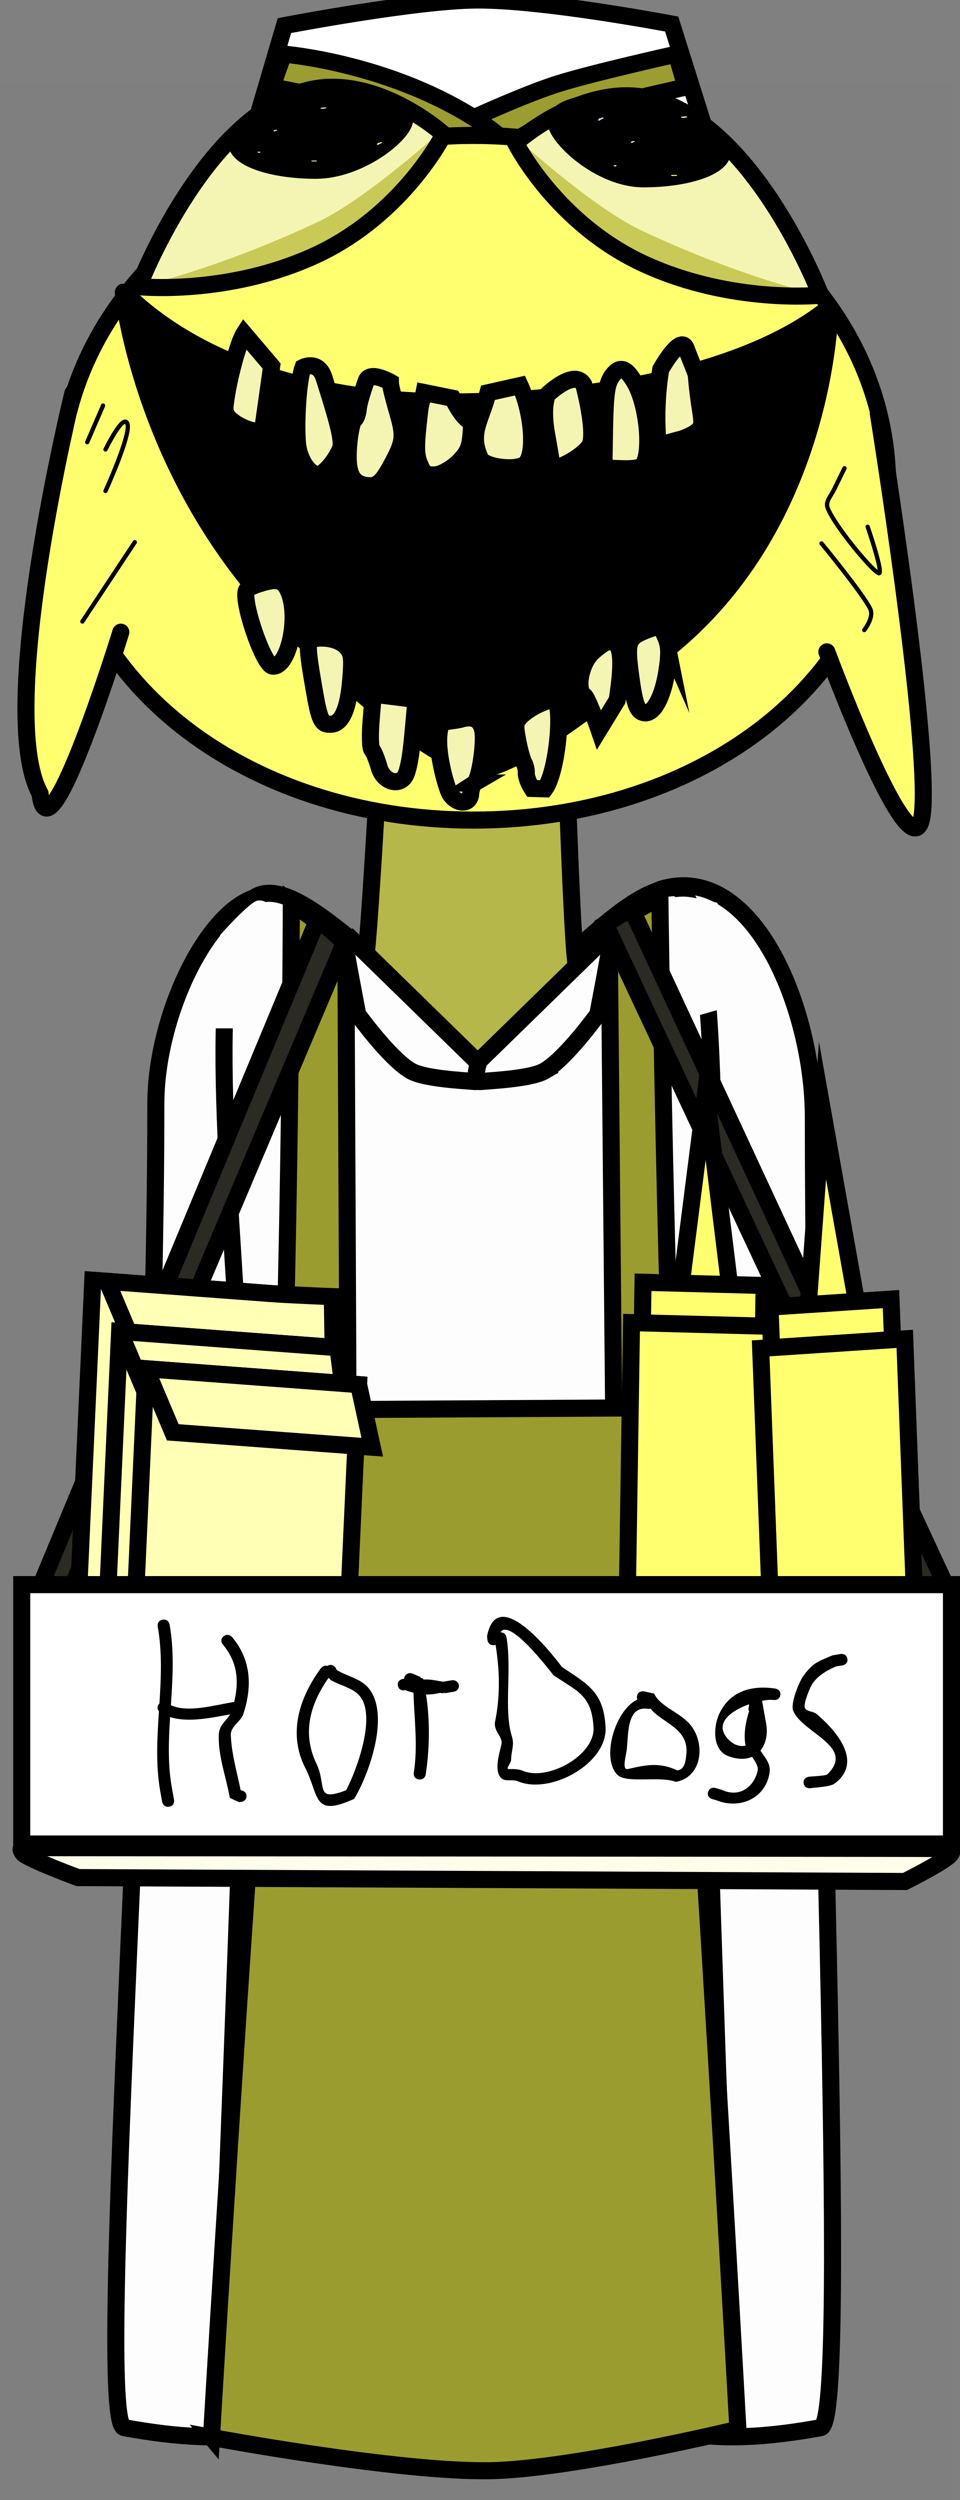 <svg viewBox="0,0,112.494,292.73" height="292.73" width="112.494" xmlns:xlink="http://www.w3.org/1999/xlink" xmlns="http://www.w3.org/2000/svg" version="1.1"><rect x="0" y="0" width="112.494" height="292.73" fill="#808080" stroke="none"/><g transform="translate(-264.149,-28.776)"><g stroke-miterlimit="10"><g stroke-linecap="butt" stroke-width="2"><path stroke="#000000" fill="#ffffff" d="M303.781,302.564c0,12.593 -13.338,12.61 -25.082,10.451c-3.556,-0.654 3.712,-96.203 3.712,-155.003c0,-12.593 9.084,-28.809 16.196,-23.294c13.325,10.332 5.174,155.253 5.174,167.847z"></path><path stroke="#000000" fill="#ffffff" d="M359.458,159.575c0,58.801 4.421,152.786 0.865,153.439c-11.744,2.159 -25.082,2.142 -25.082,-10.451c0,-12.593 -4.638,-166.339 6.36,-169.671c10.842,-3.285 17.857,14.089 17.857,26.683z"></path><path stroke="#000000" fill="#ffffff" d="M346.795,227.086c0.879,29.178 2.9,85.315 2.9,85.315c0,0 -19.736,4.854 -29.798,5.003c-9.95,0.148 -30.241,-4.11 -30.241,-4.11c0,0 2.084,-52.416 3.093,-82.598l-0.644,-29.794c-0.172,-4.591 -0.124,-9.242 -0.124,-13.681c0,-11.028 -4.179,-45.356 1.044,-52.46c4.995,-6.794 19.225,13.392 26.721,13.392c5.873,0 16.141,-14.979 23.132,-15.437c6.442,-0.971 4.633,47.016 4.633,54.505l-0,-0c0,5.006 0.072,10.306 -0.182,15.492z"></path><path stroke="#000000" fill="#b7b84b" d="M304.155,143.273c0,0 2.446,-1.137 2.803,-2.184c0.474,-1.389 2.382,-37.061 2.382,-37.061l20.811,2.607c0,0 0.963,33.915 1.59,35.463c0.339,0.837 4.416,1.936 4.416,1.936c0,0 -6.443,11.548 -15.741,11.274c-7.968,-0.234 -16.26,-12.034 -16.26,-12.034z"></path><path stroke="none" fill="#ffffff" d="M343.447,148.4l-2.202,-14.175c0,0 1.881,-0.502 3.066,-0.473c1.124,0.027 3.87,0.721 3.87,0.721l5.088,11.11z"></path><path stroke="none" fill="#ffffff" d="M287.059,149.181l2.915,-10.965c0,0 3.47,-3.896 4.381,-4.003c1.928,-0.227 2.947,3.14 2.947,3.14l-2.676,11.829z"></path><path stroke="#000000" fill="#9b9d30" d="M288.925,314.156c0,0 2.184,-37.08 4.55,-70.466c0.707,-9.97 2.745,-21.363 3.242,-32.834c1.481,-34.149 1.568,-76.426 1.568,-76.426l6.393,4.782l0.253,54.596l31.123,-0.176l-0.52,-55.744c0,0 1.947,-1.637 3.007,-2.353c0.891,-0.602 2.935,-1.663 2.935,-1.663c0,0 0.498,40.89 1.892,74.36c0.475,11.405 2.397,23.7 3.026,33.616c2.101,33.14 4.226,71.357 4.226,71.357c0,0 -19.536,4.704 -29.121,4.851c-10.829,0.167 -32.575,-3.901 -32.575,-3.901z"></path><g stroke="#000000" fill="#ffffff"><path d="M306.067,147.539c0,0 -1.446,-7.507 -1.546,-8.533c-0.022,-0.226 0.681,-0.413 0.681,-0.413l14.775,14.41c0,0 0.85,2.482 -0.128,2.405c-1.59,-0.125 -6.014,-0.352 -7.554,-1.246c-2.529,-1.468 -6.229,-6.622 -6.229,-6.622z"></path><path d="M327.969,154.162c-1.539,0.894 -5.963,1.121 -7.554,1.246c-0.978,0.077 -0.128,-2.405 -0.128,-2.405l14.775,-14.41c0,0 0.703,0.187 0.681,0.413c-0.099,1.026 -1.546,8.533 -1.546,8.533c0,0 -3.7,5.154 -6.229,6.622z"></path></g></g><path stroke-linecap="butt" stroke-width="2" stroke="none" fill="#000000" fill-opacity="0.01" d="M264.149,321.506v-283.011h111.701v283.011z"></path><path stroke-linecap="round" stroke-width="0.5" stroke="#000000" fill="none" d="M338.735,116.867c0,0 -0.461,-1.235 -0.572,-3.034c-0.091,-1.468 -0.666,-3.264 -0.501,-4.417c0.088,-0.619 0.994,-0.958 1.105,-1.207c0.368,-0.827 1.178,2.152 1.178,2.152"></path><path stroke-linecap="round" stroke-width="0.5" stroke="#000000" fill="none" d="M342.5,111.518l-1.479,-3.614"></path><g stroke-linecap="butt" stroke-width="2" stroke="#000000"><path fill="#ffffff" d="M289.641,58.383l7.837,-26.608c0,0 15.418,-2.97 22.6,-2.999c7.879,-0.032 22.78,2.816 22.78,2.816l8.201,26.062c0,0 -19.725,2.801 -30.065,2.923c-10.129,0.12 -31.354,-2.194 -31.354,-2.194z"></path><path fill="#9b9d30" d="M289.855,58.347l1.139,-3.873c0,0 19.65,2.2 29.612,2.161c9.698,-0.037 29.391,-2.389 29.391,-2.389l1.139,3.417c0,0 -20.752,3.645 -30.982,3.645c-10.041,0 -30.299,-2.962 -30.299,-2.962z"></path><path fill="#9b9d30" d="M319.477,42.644c0,0 6.267,-2.87 10.025,-4.052c4.175,-1.313 13.905,-3.476 13.905,-3.476l1.116,3.85c0,0 -11.034,2.425 -14.993,3.759c-2.97,1.001 -6.658,3.54 -6.658,3.54z"></path><path fill="#9b9d30" d="M324.938,55.852c0,0 0.246,-4.64 -6.51,-8.996c-9.149,-5.899 -22.422,-7.873 -22.422,-7.873l1.367,-3.873c0,0 12.621,0.998 23.162,8.009c7.964,5.297 8.96,12.733 8.96,12.733z"></path></g><g stroke-width="2" stroke="#000000" fill="#ffff70"><path stroke-linecap="butt" d="M368.161,85.59c0,22.621 -21.724,39.205 -48.521,39.205c-26.797,0 -48.521,-16.584 -48.521,-39.205c0,-22.621 21.724,-40.959 48.521,-40.959c26.797,0 48.521,18.338 48.521,40.959z"></path><path stroke-linecap="round" d="M278.306,102.794c0,0 -8.51,27.597 -9.468,18.895c-5.291,-9.702 3.847,-46.874 3.847,-46.874"></path><path stroke-linecap="round" d="M367.063,77.148c0,0 6.132,38.172 5.174,46.874c-0.958,8.702 -11.194,-18.924 -11.194,-18.924"></path></g><path stroke-linecap="butt" stroke-width="2" stroke="#000000" fill="#000000" d="M341.256,105.658c-4.204,3.154 -16.391,13.07 -20.53,13.07c-5.614,0 -17.577,-11.554 -22.801,-16.761c-16.851,-16.794 -19.327,-38.395 -19.327,-38.957c0,-0.736 10.743,14.069 42.711,12.742c31.712,-1.317 40.105,-11.654 40.105,-10.918c0,0 -0.265,25.899 -20.158,40.824z"></path><g stroke-linecap="butt" stroke-width="2" stroke="#000000" fill="#f5f5b3"><path d="M345.425,71.804c0.154,0.019 0.3,0.619 0.358,1.352c0.053,0.782 0.241,2.306 0.422,3.443c0.311,1.928 0.253,2.162 -0.457,2.751c-0.455,0.33 -1.347,0.751 -2.022,0.909c-0.637,0.162 -1.474,0.396 -1.836,0.545c-0.559,0.172 -0.686,-0.183 -0.743,-1.885c-0.097,-2.342 0.084,-4.867 0.429,-6.895c0,0 2.479,-4.46 3.041,-2.259z"></path><path d="M295.982,71.636l-1.094,7.746l-1.192,-0.198c-0.652,-0.13 -1.666,-0.596 -2.252,-1.057c-0.844,-0.638 -1.041,-1.099 -0.874,-2.192c0.341,-2.766 1.509,-7.075 2.177,-8.105z"></path><path d="M302.116,72.997c1.367,4.287 2.262,7.292 1.953,8.221c-0.549,1.481 -2.054,3.229 -2.749,3.142c-1.076,-0.183 -2.147,-1.867 -2.312,-3.68c-0.218,-2.594 0.086,-7.302 0.642,-8.878c0,0 1.78,-0.925 2.465,1.194z"></path><path d="M338.534,73.572c1.468,2.557 2.035,8.052 0.97,9.661c-0.182,0.316 -1.285,0.469 -2.45,0.419l-2.137,-0.074l0.076,-4.785c0.087,-3.96 0.246,-4.957 0.787,-5.858c0.931,-1.385 1.694,-1.192 2.754,0.636z"></path><path d="M333.361,80.695c-0.375,1.261 -4.419,3.562 -4.534,2.579c-0.05,-0.345 -0.311,-1.928 -0.607,-3.563c-0.358,-1.98 -0.348,-3.508 0.056,-4.713c0,0 3.189,-3.113 4.28,-1.185c0,0 1.347,5.011 0.805,6.881z"></path><path d="M309.894,73.525c-0.027,0.336 0.331,1.688 0.723,3.093c0.92,3.069 0.904,3.745 -0.34,6.108c-1.294,2.501 -1.884,3.057 -3.157,2.897c-1.774,-0.222 -2.371,-1.508 -2.115,-4.672c0.124,-1.534 0.43,-2.9 0.635,-3.02c0.243,-0.115 0.448,-0.719 0.495,-1.294c0.047,-0.575 0.476,-2.023 0.928,-3.274c0.448,-1.203 2.831,0.161 2.831,0.161z"></path><path d="M317.178,75.406c2.025,3.947 2.334,1.733 2.178,4.071c-0.14,1.726 -0.38,2.277 -1.526,3.441c-0.76,0.728 -1.945,1.403 -2.651,1.46c-1.096,0.056 -1.392,-0.126 -1.847,-1.248c-0.489,-1.175 -0.488,-2.144 0.004,-6.295c0.161,-1.299 0.313,-1.056 0.513,-2.101z"></path><path d="M325.089,73.92c1.413,3.044 1.896,8.119 0.59,9.192c-1.042,0.838 -4.783,0.369 -5.246,-0.657c-1.369,-3.001 0.064,-4.405 0.904,-7.694z"></path><path d="M342.116,103.294c0.458,1.074 0.508,1.904 0.175,4.09c-0.48,3.039 -1.535,4.989 -2.615,4.854c-0.887,-0.111 -1.203,-1.022 -1.702,-4.959c-0.418,-3.491 -0.229,-3.903 2.183,-4.811c1.323,-0.464 1.401,-0.454 1.959,0.827z"></path><path d="M298.059,98.251c1.151,3.098 -0.164,8.745 -1.977,8.517c-1.119,-0.14 -3.817,-8.178 -2.972,-8.992c0.127,-0.129 0.818,-0.479 1.536,-0.679c2.118,-0.655 2.801,-0.424 3.413,1.154z"></path><path d="M334.344,114.229c-0.346,-1.012 -1.394,-3.817 -1.729,-4.004c-0.999,-0.658 -0.437,-3.735 0.914,-5.019c0.633,-0.599 1.42,-1.178 1.737,-1.235c1.674,-0.468 2.016,1.56 1.203,6.785z"></path><path d="M328.972,110.656c1.284,0.016 0.519,8.491 -0.967,10.484l-1.516,-0.045c-0.416,-0.633 -0.701,-1.444 -0.67,-1.827c0.027,-0.336 -0.088,-0.834 -0.258,-1.146c-0.173,-0.264 -0.508,-1.42 -0.727,-2.561c-0.354,-1.885 -0.326,-2.22 0.31,-2.867c0.386,-0.436 1.335,-1.092 2.103,-1.431c0.768,-0.34 1.532,-0.631 1.725,-0.607z"></path><path d="M304.703,104.5c0.682,0.715 0.755,1.257 0.549,3.798c-0.284,3.5 -1.049,5.244 -2.337,5.276c-1.096,0.056 -1.331,-0.409 -1.991,-4.269c-0.849,-4.901 -0.833,-5.577 -0.081,-5.724c1.505,-0.296 3.109,0.099 3.861,0.92z"></path><path d="M319.759,120.456c-0.205,0.12 -0.405,0.676 -0.452,1.251c-0.129,1.587 -2.09,1.085 -2.615,-0.371c-0.706,-1.96 -1.259,-4.712 -1.123,-6.393c0.105,-1.294 0.287,-1.611 1.232,-1.734c0.59,-0.071 1.261,-0.181 1.462,-0.253c1.316,-0.368 2.195,0.043 2.46,1.374c0.265,1.331 -0.347,5.719 -0.965,6.126z"></path><path d="M307.887,110.048l2.507,0.314l2.507,0.314l-0.338,3.686c-0.225,2.464 -0.41,3.823 -0.761,4.882c-0.577,1.743 -2.697,1.188 -3.211,-0.585c-0.273,-0.954 -0.662,-1.923 -0.843,-2.091c-0.22,-0.173 -0.25,-1.726 -0.11,-3.452z"></path></g><path stroke-linecap="butt" stroke-width="0" stroke="none" fill="#f5f5b3" d="M316.145,43.837c0,0 -4.722,10.118 -15.125,14.875c-10.299,4.709 -20.625,3.625 -20.625,3.625c0,0 7.384,-19.375 19.375,-22.875c8.151,-2.379 16.375,4.375 16.375,4.375z"></path><path stroke-linecap="butt" stroke-width="0" stroke="none" fill="#c9c958" d="M316.145,43.837c0,0 -4.722,10.118 -15.125,14.875c-10.299,4.709 -20.625,3.625 -20.625,3.625c0,0 8.799,-1.87 20.892,-7.523c5.926,-2.77 14.858,-10.977 14.858,-10.977z"></path><path stroke-linecap="butt" stroke-width="2" stroke="#000000" fill="none" d="M316.145,44.504c0,0 -4.722,9.452 -15.125,14.208c-10.299,4.709 -20.625,3.625 -20.625,3.625c0,0 7.384,-19.375 19.375,-22.875c8.151,-2.379 16.375,5.042 16.375,5.042z"></path><path stroke-linecap="butt" stroke-width="2" stroke="#000000" fill="#000000" d="M311.574,42.713c0,1.749 -5.308,6 -10.417,6c-5.109,0 -9.25,-1.418 -9.25,-3.167c0,-1.749 5.475,-6 10.583,-6c5.109,0 9.083,1.418 9.083,3.167z"></path><g stroke-linecap="butt" stroke-width="2" stroke="none" fill="#f5f5b3"><path d="M296.345,44.163c-0.117,0.007 -0.132,-0.047 -0.132,-0.047l-0.004,-0.014c0.005,-0.069 0.198,-0.143 0.346,-0.132c0,0 0.112,0.017 0.074,0.069c-0.037,0.052 -0.149,0.034 -0.149,0.034c-0.013,-0.005 -0.047,0.008 -0.038,0.015l0.004,0.014c0,0 0.016,0.054 -0.101,0.061z"></path><path d="M300.746,47.68c0,0 -0.118,0 -0.118,-0.054c0,-0.054 0.118,-0.054 0.118,-0.054c0.063,0 0.125,0 0.188,0h0.235c0.065,0 0.118,0.024 0.118,0.054c0,0.03 -0.053,0.054 -0.118,0.054c-0.063,0 -0.361,0 -0.423,0z"></path><path d="M308.515,45.494c0.032,0 0.055,0.004 0.072,0.01c0.044,-0.019 0.081,-0.042 0.106,-0.067c0,0 0.053,-0.049 0.158,-0.024c0.105,0.024 0.053,0.073 0.053,0.073c-0.067,0.058 -0.169,0.112 -0.295,0.142l-0.08,0.074c-0.019,0.018 -0.059,0.031 -0.106,0.031c-0.065,0 -0.118,-0.024 -0.118,-0.054c0,-0.009 0.005,-0.018 0.013,-0.025l0.093,-0.086l-0.012,-0.019c0,0 0,-0.054 0.118,-0.054z"></path><path d="M294.602,46.618l-0.072,0.083c-0.055,-0.026 -0.111,-0.051 -0.166,-0.077c0,0 -0.083,-0.038 0,-0.077c0.049,-0.023 0.098,-0.019 0.13,-0.011c0,-0 0,-0 0,-0c0.108,-0.022 0.155,0.028 0.155,0.028l-0.024,0.027c0.024,0.011 0.047,0.022 0.071,0.033z"></path><path d="M302.209,41.466c-0.015,0.045 -0.119,0.044 -0.119,0.044l-0.265,-0.003c-0.064,-0.001 -0.115,-0.025 -0.115,-0.054c0,-0.023 0.032,-0.043 0.076,-0.051l0.216,-0.04l0.003,0.003l0.019,-0.006c0.086,-0 0.172,-0.001 0.257,-0.001c0,0 0.118,0 0.118,0.054c0,0.054 -0.118,0.054 -0.118,0.054c-0.024,-0 -0.048,-0 -0.072,-0z"></path></g><path stroke-linecap="butt" stroke-width="0" stroke="none" fill="#f5f5b3" d="M340.936,40.462c11.991,3.5 19.375,22.875 19.375,22.875c0,0 -10.326,1.084 -20.625,-3.625c-10.403,-4.757 -15.125,-14.875 -15.125,-14.875c0,0 8.224,-6.754 16.375,-4.375z"></path><path stroke-linecap="butt" stroke-width="0" stroke="none" fill="#c9c958" d="M339.419,55.814c12.093,5.653 20.892,7.523 20.892,7.523c0,0 -10.326,1.084 -20.625,-3.625c-10.403,-4.757 -15.125,-14.875 -15.125,-14.875c0,0 8.932,8.206 14.858,10.977z"></path><path stroke-linecap="butt" stroke-width="2" stroke="#000000" fill="none" d="M340.936,40.462c11.991,3.5 19.375,22.875 19.375,22.875c0,0 -10.326,1.084 -20.625,-3.625c-10.403,-4.757 -15.125,-14.208 -15.125,-14.208c0,0 8.224,-7.421 16.375,-5.042z"></path><path stroke-linecap="butt" stroke-width="2" stroke="#000000" fill="#000000" d="M338.216,40.546c5.109,0 10.583,4.251 10.583,6c0,1.749 -4.141,3.167 -9.25,3.167c-5.109,0 -10.25,-4.918 -10.25,-6.667c0,-1.749 3.808,-2.5 8.917,-2.5z"></path><g stroke-linecap="butt" stroke-width="2" stroke="none" fill="#f5f5b3"><path d="M338.213,45.5c-0.125,0.008 -0.141,-0.051 -0.141,-0.051l-0.004,-0.015c0.005,-0.076 0.212,-0.157 0.37,-0.145c0,0 0.119,0.019 0.08,0.076c-0.04,0.057 -0.159,0.038 -0.159,0.038c-0.013,-0.005 -0.05,0.009 -0.041,0.016l0.004,0.015c0,0 0.017,0.059 -0.108,0.067z"></path><path d="M342.916,49.374c0,0 -0.126,0 -0.126,-0.06c0,-0.06 0.126,-0.06 0.126,-0.06c0.067,0 0.134,0 0.201,0h0.251c0.069,0 0.126,0.027 0.126,0.06c0,0.033 -0.056,0.06 -0.126,0.06c-0.067,0 -0.385,0 -0.452,0z"></path><path d="M334.451,42.628c0.034,0 0.058,0.004 0.076,0.011c0.047,-0.021 0.087,-0.046 0.113,-0.073c0,0 0.056,-0.054 0.169,-0.027c0.112,0.027 0.056,0.08 0.056,0.08c-0.071,0.064 -0.181,0.123 -0.316,0.157l-0.085,0.081c-0.02,0.02 -0.063,0.034 -0.114,0.034c-0.069,0 -0.126,-0.027 -0.126,-0.06c0,-0.01 0.005,-0.02 0.014,-0.028l0.099,-0.095l-0.013,-0.021c0,0 0,-0.06 0.126,-0.06z"></path><path d="M336.352,48.204l-0.077,0.091c-0.059,-0.028 -0.118,-0.056 -0.178,-0.085c0,0 -0.089,-0.042 0,-0.085c0.053,-0.025 0.105,-0.02 0.139,-0.013c0,-0 0,-0 0,-0c0.115,-0.024 0.165,0.031 0.165,0.031l-0.025,0.03c0.025,0.012 0.051,0.024 0.076,0.036z"></path><path d="M344.479,42.529c-0.016,0.05 -0.127,0.048 -0.127,0.048l-0.283,-0.003c-0.068,-0.001 -0.123,-0.027 -0.123,-0.06c0,-0.026 0.034,-0.048 0.082,-0.056l0.231,-0.044l0.003,0.004l0.02,-0.007c0.092,-0 0.183,-0.001 0.275,-0.001c0,0 0.126,0 0.126,0.06c0,0.06 -0.126,0.06 -0.126,0.06c-0.026,-0 -0.052,-0 -0.077,-0z"></path></g><path stroke-linecap="round" stroke-width="0.5" stroke="#000000" fill="none" d="M276.228,76.26l-1.857,4.286"></path><path stroke-linecap="round" stroke-width="0.5" stroke="#000000" fill="none" d="M276.514,81.403c0,0 2.12,-4.355 2.571,-3c0.429,1.285 -2.571,7.857 -2.571,7.857"></path><path stroke-linecap="round" stroke-width="0.5" stroke="#000000" fill="none" d="M279.943,92.26l-6.143,9.286"></path><path stroke-linecap="round" stroke-width="0.5" stroke="#000000" fill="none" d="M360.419,92.403c0,0 4.792,5.81 5.699,7.651c0.498,1.011 -0.699,2.492 -0.699,2.492"></path><path stroke-linecap="round" stroke-width="0.5" stroke="#000000" fill="none" d="M365.824,90.451c0,0 1.976,5.752 1.272,5.431c-0.91,-0.416 -5.386,-5.864 -5.987,-7.716c-0.224,-0.69 0.425,-1.358 0.79,-2.103c0.615,-1.255 1.21,-2.469 1.21,-2.469"></path><path stroke-linecap="butt" stroke-width="2" stroke="#000000" fill="#2b2b24" d="M268.316,215.838l33.087,-79.477l3.121,2.761l-35.905,84.825z"></path><path stroke-linecap="butt" stroke-width="2" stroke="#000000" fill="#2b2b24" d="M375.084,222.278l-40,-85.3l3.042,-1.844l36.958,79.511z"></path><g stroke-linecap="butt" stroke-width="2" stroke="#000000" fill="#ffff70"><path d="M343.779,180.68l3.081,-24.163l2.977,24.325z"></path><path d="M353.69,179.287l-0.111,7.248l-14.19,-0.378l0.111,-7.248z"></path><path d="M337.486,227.12l0.665,-43.488l16.901,0.45l-0.665,43.488z"></path></g><g stroke-linecap="butt" stroke-width="2" stroke="#000000" fill="#ffff70"><path d="M358.742,183.184l1.789,-24.389l4.264,23.989z"></path><path d="M368.555,180.878l0.275,7.24l-14.175,0.937l-0.275,-7.24z"></path><path d="M354.934,230.093l-1.649,-43.443l16.883,-1.115l1.649,43.443z"></path></g><g stroke-linecap="butt" stroke-width="2" stroke="#000000" fill="#ffffb6"><g><path d="M273.133,220.259l1.889,-41.584l24.918,1.859l-1.889,41.584z"></path><path d="M279.833,186.244l-3.142,-7.444c0,0 14.495,1.082 19.029,1.42c2.522,0.188 7.368,0.37 7.368,0.37l0.121,7.399z"></path></g><g><path d="M276.277,226.246l1.889,-41.584c0,0 20.904,1.56 23.764,1.773c0.707,0.053 1.128,0.656 1.087,1.562c-0.195,4.304 -1.822,40.108 -1.822,40.108z"></path><path d="M281.307,192.106c0,0 -2.455,-5.816 -2.892,-6.853c-0.193,-0.457 0.375,-0.544 0.78,-0.514c2.782,0.208 24.549,1.832 24.549,1.832l0.94,7.28z"></path></g><g><path d="M279.364,230.618l1.889,-41.584l24.918,1.859l-1.889,41.584z"></path><path d="M284.395,196.478l-3.142,-7.444l24.918,1.859l1.6,7.329z"></path></g></g><g stroke-linecap="butt" stroke-width="2"><g stroke="#000000"><path fill="#ffffff" d="M266.696,244.68v-30.369h108.947v30.369z"></path><path fill="#fdfde9" d="M266.902,245.837c0,0 -0.655,-0.731 0.025,-0.73c10.76,0.007 101.451,0.066 108.369,0.099c0.606,0.003 0.466,0.51 0.027,0.894c-1.099,0.961 -5.132,2.968 -5.132,2.968l-96.903,-0.457c0,0 -5.172,-1.901 -6.386,-2.774z"></path></g><g stroke="none" fill="#000000"><path d="M293.03,238.959c0.066,0.369 -0.192,0.72 -0.576,0.783c-0.05,0.008 -0.099,0.011 -0.148,0.009c-0.076,0.027 -0.13,0.036 -0.13,0.036l-1.093,-0.509c-0.444,-2.485 -1.357,-4.783 -1.301,-7.328c0.027,-1.216 0.853,-1.644 1.329,-2.446c-2.186,0.38 -4.883,0.998 -7.03,0.311c-0.179,2.825 -0.282,5.63 0.225,8.374l0.239,1.337c0,0 0.119,0.668 -0.576,0.783c-0.695,0.114 -0.815,-0.554 -0.815,-0.554l-0.239,-1.337c-0.532,-3.059 -0.345,-6.165 -0.142,-9.285c-0.137,-0.161 -0.284,-0.451 -0.021,-0.808c0.026,-0.035 0.053,-0.067 0.08,-0.095c0.191,-3.009 0.333,-6.029 -0.203,-9.032c0,0 -0.119,-0.668 0.576,-0.783c0.695,-0.114 0.815,0.554 0.815,0.554c0.56,3.131 0.365,6.3 0.154,9.453c1.922,0.922 5.101,0.006 7.06,-0.316l0.278,-0.046c0,0 0.031,-0.005 0.081,-0.007c0.594,-2.52 0.373,-4.696 -1.341,-6.746c0,0 -0.442,-0.529 0.108,-0.953c0.55,-0.424 0.992,0.104 0.992,0.104c2.201,2.633 2.384,5.698 1.318,8.989c-0.3,0.926 -1.52,1.443 -1.475,2.491c0.097,2.252 0.716,4.271 1.156,6.456c0.332,0.006 0.623,0.238 0.681,0.564z"></path><path d="M302.661,225.215c-2.201,3.119 -3.127,6.511 -1.438,10.044c1.261,2.638 -0.238,4.541 3.482,3.129c1.189,-2.222 3.676,-8.832 1.507,-11.142c-0.834,-0.888 -2.304,-1.161 -3.335,-1.778zM302.501,223.83c0.323,-0.205 0.594,-0.108 0.762,0.006c0.122,0.077 0.219,0.189 0.274,0.325l0.09,0.157c1.14,0.693 2.74,0.991 3.643,2.03c2.676,3.079 0.135,10.134 -1.612,13.041c-4.886,2.219 -4.062,-0.324 -5.737,-3.614c-2.038,-4.003 -0.74,-8.165 1.826,-11.672c0,0 0.303,-0.411 0.755,-0.274z"></path><path d="M310.772,226.135c-0.119,-0.668 0.576,-0.783 0.576,-0.783l0.153,0c-0.002,-0.326 0.241,-0.615 0.586,-0.672c0.146,-0.024 0.289,-0.003 0.414,0.053l0.921,0.394l-0.022,0.049l0.384,0.189l-0.034,0.064c0.757,-0.071 1.472,0.111 2.324,0.248l1.027,-0.169c0.384,-0.063 0.749,0.185 0.815,0.554c0.066,0.369 -0.192,0.72 -0.576,0.783l-1.112,0.183l-0.026,-0.148l-0.086,0.157c-0.14,-0.019 -0.272,-0.038 -0.399,-0.055c-0.543,0.136 -1.088,0.201 -1.646,0.189c0.487,3.057 0.414,6.515 -0.04,9.381c0,0 -0.106,0.67 -0.804,0.567c-0.697,-0.103 -0.591,-0.773 -0.591,-0.773c0.496,-3.119 0.059,-6.248 -0.038,-9.377c-0.367,-0.092 -0.743,-0.215 -1.13,-0.371l0.121,0.092c0,0 -0.695,0.114 -0.815,-0.554z"></path><path d="M322.797,219.9c0.594,-0.027 0.7,0.567 0.7,0.567c0.657,3.737 -0.346,8.557 0.637,11.621c0.329,1.025 -0.097,1.731 -0.088,2.712c0.003,0.379 -0.684,1.105 -0.29,1.102c0.552,-0.003 1.133,-0.009 1.643,0.195c2.906,1.266 8.461,-1.794 8.301,-5.03c-0.192,-3.877 -1.968,-4.281 -4.694,-6.148c-0.624,-0.805 -5.2,-6.74 -6.21,-5.018zM322.221,221.355c-0.041,0.013 -0.085,0.023 -0.133,0.031c-0.695,0.114 -0.815,-0.554 -0.815,-0.554l-0.05,-0.485c1.182,-6.055 7.368,1.735 8.772,3.604c3.031,2.04 4.923,2.923 5.116,7.104c0.195,4.206 -6.469,7.888 -10.284,6.28c-0.573,-0.27 -1.403,0.076 -1.885,-0.327c-1.002,-0.836 -0.23,-3.076 -0.032,-3.984c0.2,-0.921 -0.979,-1.545 -0.744,-2.694c0.591,-2.89 0.561,-5.855 0.054,-8.976z"></path><path d="M340.384,228.838c-0.163,0.037 -0.302,0.016 -0.302,0.016c-2.639,-0.421 -2.26,3.365 -2.516,4.978c-0.109,0.683 -0.54,2.227 0.159,2.069c2.064,-0.467 3.652,-0.842 5.796,0.16c0.917,-0.094 0.982,-1.221 1.054,-1.909c0.315,-3.023 -2.761,-3.58 -4.191,-5.314zM338.833,227.761c-0.046,-0.102 -0.067,-0.23 -0.041,-0.391c0.106,-0.67 0.804,-0.567 0.804,-0.567l1.204,0.263c0.692,1.51 2.907,2.145 4.153,3.552c1.919,2.168 1.534,6.218 -1.606,6.789c-1.824,-0.729 -5.77,0.227 -6.845,-0.824c-1.907,-1.862 -0.354,-7.518 2.331,-8.822z"></path><path d="M363.444,222.987c0.119,0.668 -0.576,0.783 -0.576,0.783l-0.75,0.118c-1.014,0.429 -2.037,1.025 -2.677,1.895c-0.396,0.524 -1.135,2.424 -0.991,2.911c0.148,0.501 1.007,0.429 1.411,0.776c2.428,2.081 5.405,5.641 2.096,8.13c-0.525,0.395 -2.139,0.433 -2.816,0.544c0,0 -0.695,0.114 -0.815,-0.554c-0.119,-0.668 0.576,-0.783 0.576,-0.783c0.308,-0.051 2.006,-0.101 2.189,-0.278c3.384,-3.283 -2.971,-4.84 -4,-7.476c-0.333,-0.853 0.699,-3.36 1.199,-4.054c1.145,-1.556 1.672,-1.67 3.422,-2.41l0.918,-0.156c0,0 0.695,-0.114 0.815,0.554z"></path><path d="M347.13,238.572c0.204,-0.649 0.879,-0.452 0.879,-0.452l0.686,0.205c2.11,0.995 3.824,-0.335 4.24,-2.25c0.099,-0.454 -0.275,-1.044 -0.663,-1.604c-0.737,0.319 -1.687,0.334 -2.808,-0.095c-1.887,-0.723 -1.709,-3.469 -1.05,-4.9c1.243,-2.699 3.793,-3.41 6.579,-2.999c0,0 0.697,0.103 0.591,0.773c-0.106,0.67 -0.804,0.567 -0.804,0.567c-0.311,-0.046 -0.785,-0.013 -1.332,0.089c0.127,0.713 0.355,1.988 0.483,2.701c0.213,1.222 -0.041,2.359 -0.675,3.124c0.478,0.789 1.21,1.459 1.08,2.514c-0.366,2.973 -3.386,4.45 -6.212,3.32l-0.522,-0.147c0,0 -0.675,-0.197 -0.471,-0.846zM351.522,233.158c-0.273,-1.263 -0.002,-2.752 0.425,-4.103l-0.109,-0.013l0.092,-0.725c-2.036,0.721 -4.035,2.134 -2.634,3.887c0.666,0.833 1.542,1.139 2.226,0.954z"></path></g></g></g></g></svg><!--rotationCenter:55.85064:151.224215-->